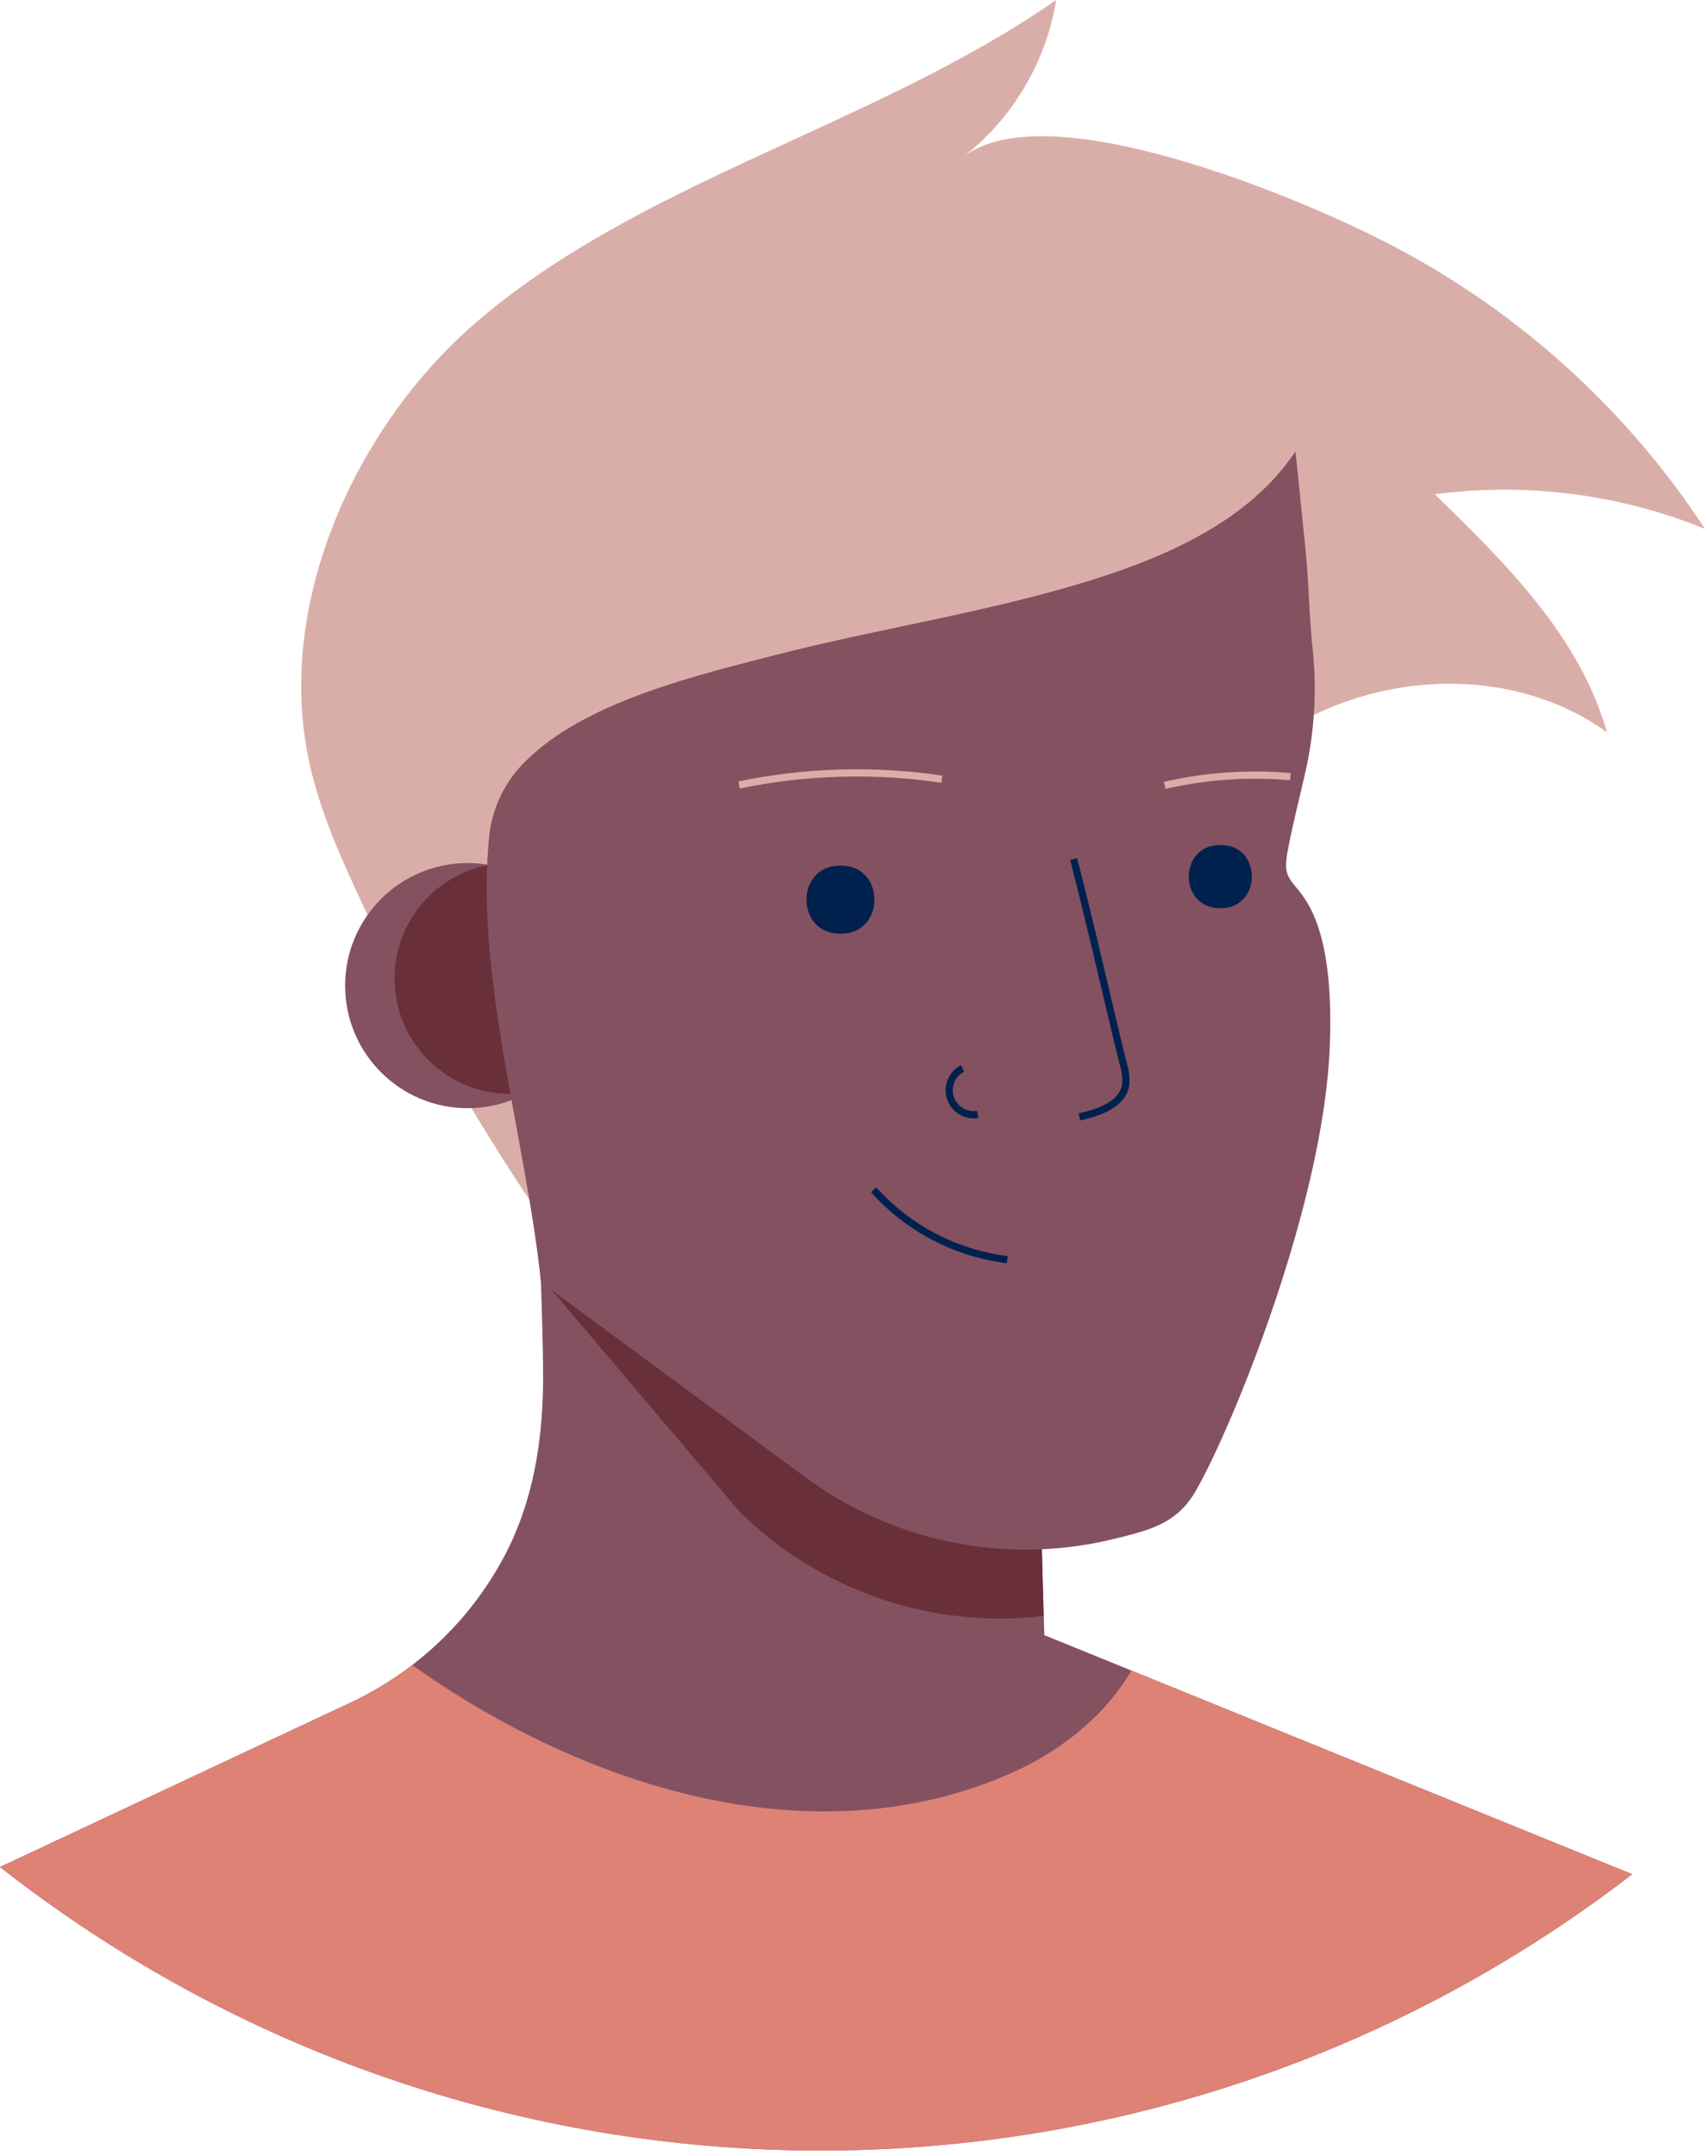 <svg width="237" height="299" viewBox="0 0 237 299" fill="none" xmlns="http://www.w3.org/2000/svg">
<path d="M53.86 132.72C52.29 129.6 50.77 126.44 49.31 123.27C46.45 117.07 43.77 110.72 42.57 104C38.68 82.32 49.89 58.68 65.98 44.78C88.88 25.01 121.32 17.54 146.55 0C145.152 8.622 140.543 16.396 133.65 21.76C145.46 12.66 180.65 27.65 191.65 33.27C209.889 42.453 225.388 56.276 236.59 73.35C224.715 68.522 211.788 66.868 199.08 68.55C208.96 78.12 219.24 88.33 222.98 101.55C205.25 88.77 176.94 94.92 166.14 113.97C159.21 126.17 159.31 141.03 155.14 154.44C150.74 168.64 138.87 177.66 124.91 181.44C114.39 184.32 93.69 185.62 84.16 179.44C81.27 177.57 79.16 174.71 77.22 171.89C68.508 159.408 60.702 146.317 53.86 132.72V132.72Z" fill="#DAAEA8"/>
<circle cx="64.89" cy="136.69" r="17" fill="#845161"/>
<circle cx="70.75" cy="135.69" r="16" fill="#69303A"/>
<path d="M226.48 259.92C159.632 311.391 66.391 310.98 0 258.92L48.66 236.11C50.977 235.021 53.202 233.743 55.31 232.29C55.95 231.85 56.59 231.39 57.2 230.91C62.496 226.858 66.855 221.711 69.98 215.82C73.98 208.27 75.3 199.93 75.36 191.43C75.36 188.62 75.3 185.8 75.22 182.98C75.14 180.16 75.02 177.17 74.99 174.26C74.95 171.093 74.917 167.923 74.89 164.75L76.89 165.75L82.09 168.44L84.5 168.85L112.38 173.59L143.5 178.89L144.44 210.89L144.83 224.18L144.9 226.43V226.76L157 231.68L226.48 259.92Z" fill="#845161"/>
<path d="M144.81 224.11L143.27 224.27C128.221 225.589 113.351 220.233 102.6 209.62L75.02 177.11C74.93 174.21 75.02 177.11 75.02 174.2C74.98 171.033 74.947 167.863 74.92 164.69L76.92 165.69L82.12 168.38L84.53 168.79L112.41 173.53L143.53 178.83L144.47 210.83L144.81 224.11Z" fill="#69303A"/>
<path d="M73.55 104.98C70.431 107.738 68.426 111.539 67.91 115.67C65.82 135.2 73.05 158.25 75.06 177.81L111.48 204.67C123.582 213.71 139.044 216.979 153.77 213.61C159.64 212.22 163.36 211.32 166.01 206.61C171.13 197.61 183.7 166.82 184.52 145.1C184.75 138.93 184.6 129.53 180.8 124.28C178.95 121.73 178 121.67 178.67 118.07C179.36 114.31 180.35 110.59 181.18 106.86C182.386 101.465 182.723 95.912 182.18 90.41C181.63 85.41 181.65 80.97 181.12 75.88C180.86 73.41 179.76 62.6 179.76 62.6C173.41 72.16 161.95 77.18 151.35 80.48C136.93 84.96 121.92 87.15 107.3 90.91C97.61 93.44 81.94 97.04 73.55 104.98Z" fill="#845161"/>
<path d="M116.76 120.05C122.86 120.1 122.86 129.43 116.76 129.48H116.49C110.38 129.43 110.38 120.1 116.49 120.05H116.76Z" fill="#00214E"/>
<path d="M169.45 117.2C175.12 117.2 175.12 125.9 169.45 125.95H169.2C163.54 125.9 163.54 117.24 169.2 117.2H169.45Z" fill="#00214E"/>
<path d="M121.23 165C126.034 170.367 132.621 173.81 139.77 174.69" stroke="#00214E"/>
<path d="M102.56 108.86C111.817 106.94 121.339 106.67 130.69 108.06" stroke="#DAAEA8"/>
<path d="M161.61 108.92C167.326 107.599 173.216 107.191 179.06 107.71" stroke="#DAAEA8"/>
<path d="M226.48 259.92C159.632 311.391 66.391 310.98 0 258.92L48.66 236.11C50.977 235.021 53.202 233.743 55.31 232.29C55.95 231.85 56.59 231.39 57.2 230.91C80.75 247.67 112.89 258.24 140.69 245.73C147.31 242.73 153.39 237.89 156.99 231.67L226.48 259.92Z" fill="#DE8276"/>
<path d="M133.56 148.17C132.067 148.934 131.354 150.672 131.881 152.264C132.407 153.856 134.016 154.827 135.67 154.55" stroke="#00214E"/>
<path d="M148.97 119.13C151.46 128.68 153.53 138.13 155.9 147.7C156.178 148.578 156.28 149.502 156.2 150.42C155.77 153.17 152.5 154.3 149.78 154.89" stroke="#00214E"/>
</svg>
